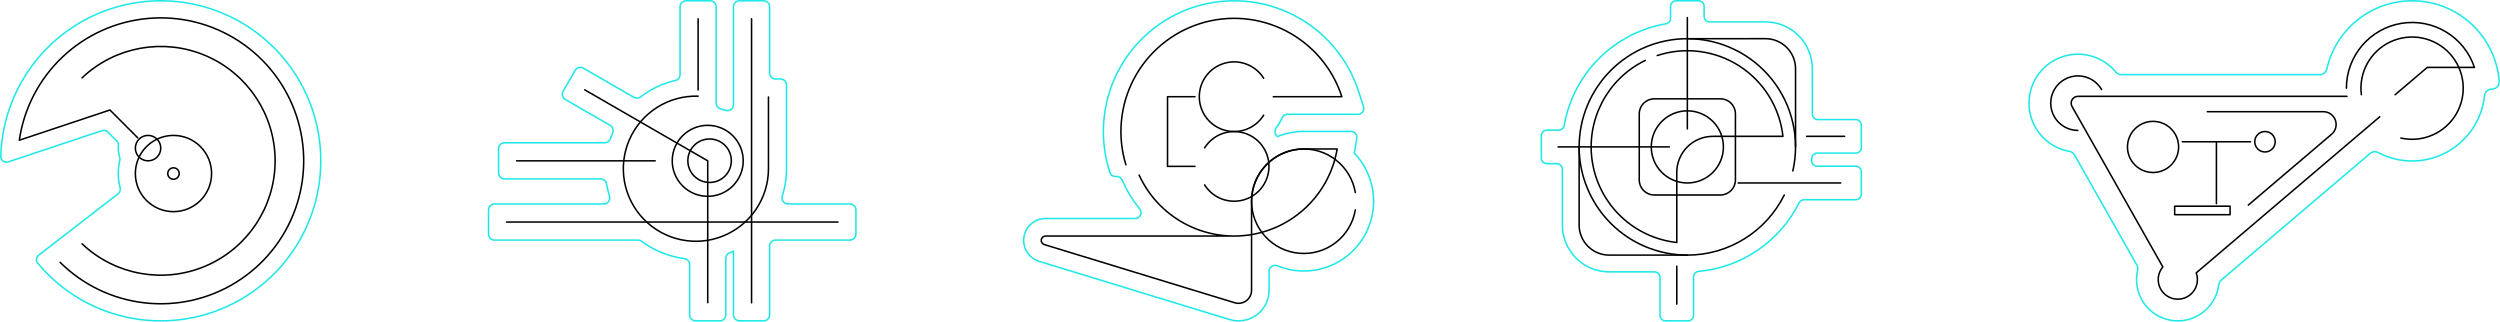<svg xmlns="http://www.w3.org/2000/svg" width="1609.841" height="207.119" viewBox="0 0 1609.841 207.119"><g id="offset" fill="none" stroke="#1EE8E7" stroke-linecap="round" stroke-linejoin="round"><path d="M24.938 164.303c-1.646 1.272-1.906 3.656-.574 5.253 15.456 18.54 36.88 31.043 60.624 35.383 12.166 2.223 24.63 2.24 36.802.046 11.386-2.05 22.33-6 32.405-11.687 10.105-5.708 19.164-13.07 26.815-21.797 8.136-9.28 14.54-19.944 18.905-31.487 4.372-11.56 6.628-23.808 6.663-36.167.032-11.604-1.89-23.114-5.695-34.076-1.857-5.352-4.116-10.465-6.823-15.442-2.838-5.22-6.066-10.104-9.755-14.76-7.67-9.684-17.015-17.907-27.595-24.282C136.03 2.83 111.69-1.972 87.83 1.704c-5.594.862-11.024 2.16-16.4 3.922-5.64 1.848-11.023 4.14-16.264 6.924C44.233 18.358 34.44 26.086 26.25 35.368 10.277 53.464 1.177 76.545.5 100.67c-.07 2.548 2.412 4.39 4.83 3.585l60.335-20.112c1.318-.44 2.772-.097 3.755.886l5.74 5.74c.768.767 1.156 1.835 1.06 2.917-.227 2.572.067 5.164.866 7.62.21.648.236 1.342.075 2.004-1.414 5.8-1.347 11.86.197 17.626.383 1.43-.13 2.947-1.3 3.852l-51.12 39.515zM1362.42 46.377c.884 1.073 2.202 1.694 3.592 1.694h127.778c2.178 0 4.065-1.51 4.542-3.634 2.952-13.142 10.52-24.788 21.33-32.824 5.36-3.985 11.388-6.984 17.8-8.856 6.413-1.872 13.107-2.587 19.77-2.112 13.43.958 26.072 6.7 35.63 16.182 9.563 9.49 15.405 22.094 16.463 35.525.213 2.708-1.926 5.022-4.64 5.022h-.175c-2.387 0-4.388 1.806-4.63 4.18-1.59 15.5-10.772 29.196-24.505 36.553-13.735 7.358-30.228 7.413-44.01.147-1.685-.887-3.74-.66-5.188.572l-95.81 81.496c-.888.756-1.46 1.817-1.604 2.975-.896 7.238-4.725 13.79-10.59 18.123-5.868 4.333-13.257 6.066-20.44 4.793s-13.523-5.44-17.543-11.526c-4.02-6.085-5.362-13.555-3.714-20.66.264-1.136.09-2.33-.483-3.344l-40.127-70.91c-.685-1.21-1.875-2.05-3.244-2.292-10.154-1.79-18.792-8.43-23.13-17.78-4.34-9.355-3.832-20.242 1.363-29.15 5.194-8.908 14.417-14.712 24.695-15.543 10.278-.832 20.312 3.415 26.87 11.372zM469.797 162.82c-1.47.59-2.436 2.016-2.436 3.6v36.322c0 2.14-1.735 3.877-3.876 3.877h-15.508c-2.14 0-3.877-1.737-3.877-3.878v-32.367c0-1.95-1.45-3.598-3.387-3.846-9.993-1.278-19.486-5.12-27.554-11.154-.67-.5-1.486-.772-2.323-.772h-92.383c-2.14 0-3.877-1.736-3.877-3.877V135.22c0-2.142 1.736-3.878 3.877-3.878h70.335c2.622 0 4.488-2.55 3.694-5.05-.82-2.586-1.454-5.198-1.908-7.873-.317-1.865-1.932-3.23-3.822-3.23h-61.82c-2.14 0-3.876-1.735-3.876-3.876V95.806c0-2.14 1.736-3.877 3.877-3.877h64.443c1.647 0 3.114-1.042 3.66-2.596.443-1.266.93-2.513 1.46-3.746.775-1.805.078-3.906-1.624-4.89l-28.85-16.656c-1.855-1.07-2.49-3.442-1.42-5.296l7.754-13.43c1.07-1.854 3.442-2.49 5.296-1.42 10.85 6.264 21.697 12.528 32.546 18.79 1.36.787 3.06.673 4.304-.285 6.623-5.1 14.265-8.718 22.41-10.61 1.756-.407 3-1.973 3-3.776V4.378c0-2.14 1.735-3.877 3.876-3.877h15.508c2.14 0 3.877 1.737 3.877 3.878v61.966c0 1.778 1.21 3.33 2.935 3.76 1.033.26 2.05.565 3.054.918 2.52.886 5.162-.985 5.162-3.658V4.378c0-2.14 1.736-3.877 3.877-3.877h15.508c2.142 0 3.878 1.737 3.878 3.878v42.6c0 2.143 1.736 3.878 3.877 3.878h3.13c2.142 0 3.878 1.736 3.878 3.877v53.905c0 5.99-.922 11.943-2.734 17.652-.794 2.5 1.072 5.05 3.694 5.05h39.86c2.14 0 3.876 1.736 3.876 3.877v15.508c0 2.14-1.736 3.877-3.877 3.877h-47.828c-2.14 0-3.877 1.736-3.877 3.877v44.26c0 2.14-1.736 3.877-3.877 3.877h-15.507c-2.14 0-3.877-1.736-3.877-3.877v-41c-.836.38-1.678.74-2.53 1.08zM731.003 140.698c1.457 0 2.783-.84 3.406-2.156.622-1.317.43-2.875-.493-4-4.636-5.656-8.46-11.93-11.362-18.642-.654-1.512-2.214-2.425-3.853-2.252-1.764.185-3.417-.884-3.973-2.568-7.007-21.25-5.27-44.412 4.83-64.376 10.098-19.966 27.728-35.092 48.997-42.04 10.533-3.44 21.64-4.767 32.687-3.906 5.608.437 11.037 1.41 16.448 2.945 5.296 1.503 10.326 3.477 15.232 5.976 19.938 10.156 35.014 27.83 41.9 49.12 1.06 3.287 2.124 6.572 3.186 9.857.787 2.434-1.028 4.928-3.585 4.928h-45.38c-1.497 0-2.85.884-3.452 2.254-1.04 2.367-2.308 4.545-3.854 6.617-1 1.337-1 3.17 0 4.508.252.338.5.682.738 1.03 5.42-2.228 11.225-3.374 17.086-3.374h30.408c2.332 0 4.104 2.098 3.716 4.397l-1.486 8.793c-.04.24-.083.48-.125.72 7.116 7.453 11.455 17.124 12.292 27.395.835 10.27-1.882 20.517-7.7 29.023-2.887 4.223-6.474 7.92-10.606 10.937-4.13 3.015-8.746 5.302-13.647 6.764-9.875 2.945-20.46 2.41-29.988-1.52-2.48-1.022-5.206.802-5.206 3.485v12.288c0 6.25-2.963 12.13-7.987 15.85-5.024 3.717-11.514 4.833-17.49 3.006l-122.59-37.46c-6.682-2.04-10.864-8.666-9.832-15.577s6.967-12.025 13.955-12.025h57.723zM1090.538 178.327c0-1.862 1.42-3.417 3.274-3.585 27.75-2.518 52.225-19.213 64.695-44.132.61-1.22 1.856-1.99 3.22-1.99h33.236c1.988 0 3.6-1.61 3.6-3.6v-14.4c0-1.987-1.612-3.6-3.6-3.6h-24.812c-2.137 0-3.804-1.85-3.58-3.977.042-.39.08-.783.116-1.175.168-1.855 1.723-3.275 3.585-3.275h24.693c1.988 0 3.6-1.612 3.6-3.6v-14.4c0-1.988-1.612-3.6-3.6-3.6h-24.348c-1.988 0-3.6-1.612-3.6-3.6V44.258c0-8-3.178-15.67-8.835-21.326-5.657-5.656-13.33-8.832-21.33-8.83-11.97.005-23.94.01-35.91.013-1.987 0-3.6-1.61-3.6-3.6V4.103c0-1.988-1.612-3.6-3.6-3.6h-14.4c-1.988 0-3.6 1.612-3.6 3.6v7.66c0 1.75-1.26 3.246-2.983 3.546-33.472 5.818-59.684 32.03-65.503 65.502-.3 1.724-1.796 2.983-3.547 2.983h-7.59c-1.988 0-3.6 1.612-3.6 3.6v14.4c0 1.988 1.612 3.6 3.6 3.6h6.348c1.988 0 3.6 1.61 3.6 3.6v35.92c0 8 3.177 15.668 8.832 21.323 5.655 5.655 13.325 8.833 21.322 8.833h29.118c1.988 0 3.6 1.612 3.6 3.6v24.35c0 1.987 1.612 3.6 3.6 3.6h14.4c1.988 0 3.6-1.613 3.6-3.6v-24.693z"/></g><g id="design-asset-lines::major" fill="none" stroke="#000" stroke-linecap="round" stroke-linejoin="round"><path d="M38.72 168.938c14.718 14.587 33.885 23.768 54.476 26.09 20.592 2.325 41.323-2.353 58.922-13.293 17.6-10.94 30.967-27.46 37.995-46.955 7.028-19.494 7.278-40.746.71-60.4-6.57-19.652-19.546-36.482-36.883-47.832-17.337-11.35-37.953-16.514-58.594-14.674-20.64 1.84-40.017 10.568-55.073 24.806C25.216 50.918 15.42 69.78 12.43 90.285c19.454-6.485 38.907-12.97 58.36-19.453l17.893 17.893M1154.474 110.08c4.71-20.67-.245-42.362-13.466-58.935-13.22-16.573-33.268-26.226-54.468-26.226M1016.865 94.595v50.32c0 5.134 2.04 10.057 5.668 13.687 3.63 3.63 8.553 5.67 13.686 5.67h50.32c26.47 0 50.653-15 62.417-38.71"/><path d="M1109.766 94.595c0-6.168-2.44-12.06-6.802-16.422s-10.254-6.803-16.423-6.803-12.06 2.44-16.42 6.802c-4.363 4.362-6.804 10.254-6.804 16.423s2.44 12.06 6.802 16.422 10.254 6.803 16.423 6.803c6.17 0 12.06-2.44 16.423-6.802 4.362-4.362 6.803-10.254 6.803-16.423z"/><circle cx="456.929" cy="103.495" r="14.001"/><path d="M1156.216 94.595V44.257c0-5.134-2.04-10.058-5.67-13.688-3.632-3.63-8.556-5.67-13.69-5.668-16.78.005-33.56.01-50.338.017-18.477.005-36.195 7.35-49.257 20.418-13.06 13.07-20.398 30.79-20.395 49.27.003 18.476 7.345 36.194 20.41 49.26 13.067 13.064 30.79 20.403 49.266 20.403M111.7 136.29c6.52 0 12.748-2.58 17.358-7.19s7.19-10.836 7.19-17.356c0-6.52-2.58-12.747-7.19-17.357s-10.836-7.19-17.356-7.19c-6.52 0-12.747 2.58-17.357 7.19-4.61 4.61-7.19 10.837-7.19 17.357s2.58 12.747 7.19 17.357c4.61 4.61 10.836 7.19 17.356 7.19zM1542.312 61.003L1563 43.407h30.37c-3.175-9.53-9.637-17.622-18.23-22.824-8.594-5.203-18.76-7.177-28.676-5.57-9.916 1.61-18.937 6.693-25.447 14.343-6.51 7.65-10.086 17.37-10.086 27.415M449.542 61.932c-19.022-.583-36.497 10.428-44.18 27.838-7.686 17.41-4.045 37.74 9.204 51.402 13.25 13.662 33.46 17.923 51.096 10.775s29.178-24.277 29.178-43.308V62.487M1532.4 75.197l-63.244 53.796c-18.307 15.57-36.613 31.143-54.92 46.714 1.546 4.24.71 8.982-2.19 12.44-2.9 3.455-7.427 5.1-11.87 4.31-4.444-.787-8.13-3.887-9.665-8.13s-.69-8.984 2.22-12.434L1334.27 68.59c-.768-1.36-.757-3.026.03-4.375.786-1.35 2.23-2.18 3.792-2.18h173.168M793.86 152.003H673.28c-1.39 0-2.568 1.017-2.773 2.39-.206 1.374.625 2.69 1.954 3.096 40.862 12.485 81.725 24.97 122.588 37.457 2.55.78 5.318.303 7.462-1.283s3.408-4.095 3.408-6.762v-57.33c0-8.924 3.545-17.482 9.855-23.792s14.868-9.855 23.792-9.855h21.49c-4.923 29.126-28.265 51.637-57.55 55.5-29.287 3.864-57.668-11.823-69.976-38.676M819.937 62.278h44.13c-5.92-18.304-18.833-33.526-35.927-42.35-17.095-8.824-36.985-10.533-55.335-4.755s-33.67 18.575-42.625 35.6C721.225 67.8 719.363 87.678 725 106.07"/></g><g id="design-asset-lines::mid" fill="none" stroke="#000" stroke-linecap="round" stroke-linejoin="round"><path d="M1059.444 38.903c-24.8 12.066-38.634 39.078-33.93 66.254s26.81 47.968 54.223 50.997v-45.137c0-6.16 2.447-12.067 6.803-16.423 4.355-4.355 10.263-6.802 16.422-6.802h45.137c-2.05-18.555-12.36-35.195-28.063-45.29-15.702-10.098-35.12-12.573-52.852-6.74M52.854 157.002c21.356 20.246 52.715 25.834 79.75 14.21s44.554-38.224 44.554-67.652-17.52-56.03-44.554-67.653-58.394-6.035-79.75 14.21M376.552 57.847l58.064 33.523 21.114 12.19v91.326M483.956 194.988V12.133M326.208 142.973h213.33"/><path d="M432.873 103.56c0 6.072 2.402 11.87 6.694 16.163 4.293 4.293 10.09 6.695 16.162 6.695s11.868-2.402 16.16-6.694c4.294-4.293 6.696-10.09 6.696-16.163 0-6.07-2.402-11.868-6.694-16.16-4.293-4.294-10.09-6.696-16.163-6.696-6.072 0-11.87 2.402-16.163 6.694-4.292 4.293-6.694 10.09-6.694 16.163zM421.89 103.56h-89.202M872.74 123.964c-1.407-8.328-5.877-15.8-12.55-20.977-6.674-5.177-15.022-7.65-23.44-6.944-8.416.706-16.234 4.536-21.952 10.753-5.717 6.217-8.88 14.33-8.88 22.776s3.163 16.558 8.88 22.775c5.717 6.218 13.536 10.048 21.953 10.754 8.418.708 16.766-1.766 23.44-6.943 6.673-5.177 11.144-12.65 12.55-20.977M813.694 50.342c-5.32-8.463-15.597-12.386-25.203-9.618-9.605 2.768-16.22 11.558-16.22 21.555 0 9.995 6.615 18.785 16.22 21.553 9.606 2.768 19.884-1.155 25.204-9.618"/><path d="M775.71 119.077c5.32 8.463 15.597 12.386 25.203 9.618 9.606-2.768 16.22-11.558 16.22-21.554 0-9.996-6.614-18.786-16.22-21.553-9.605-2.768-19.883 1.154-25.203 9.618M1055.573 115.885c0 5.344 4.333 9.677 9.677 9.677h42.58c5.345 0 9.677-4.333 9.677-9.677v-42.58c0-5.345-4.333-9.677-9.677-9.677h-42.58c-5.344 0-9.677 4.333-9.677 9.677v42.58z"/><circle cx="1458.503" cy="91.277" r="6.585"/><path d="M1400.347 132.773h35.67v5.488h-35.67z"/><circle cx="1386.427" cy="94.614" r="16.464"/></g><g id="design-asset-lines::minor" fill="none" stroke="#000" stroke-linecap="round" stroke-linejoin="round"><path d="M1119.28 117.82h65.968M1086.54 82.982v-71.68M769.467 62.278h-17.652v44.863h17.652M1427.233 91.277v39.85M1405.282 91.277h43.902M449.542 57.867V12.133M1546.02 88.898c14.02 3.147 28.46-3.16 35.68-15.582s5.55-28.092-4.123-38.715-25.12-13.746-38.16-7.718c-13.043 6.03-20.67 19.817-18.846 34.07M1353.3 57.647c-3.13-5.422-8.91-8.767-15.17-8.78-6.26-.014-12.056 3.307-15.21 8.715-3.153 5.408-3.188 12.086-.094 17.528 3.095 5.442 8.853 8.824 15.113 8.878M1421.41 71.916h74.68c3.45 0 6.534 2.152 7.725 5.39s.236 6.877-2.392 9.112c-17.886 15.214-35.77 30.427-53.657 45.64"/><circle cx="95.337" cy="95.378" r="8.182"/><circle cx="111.701" cy="111.743" r="3.682"/><path d="M1079.738 195.82V171.43M1187.764 87.793h-24.387M1003.316 94.595h71.612"/></g></svg>
